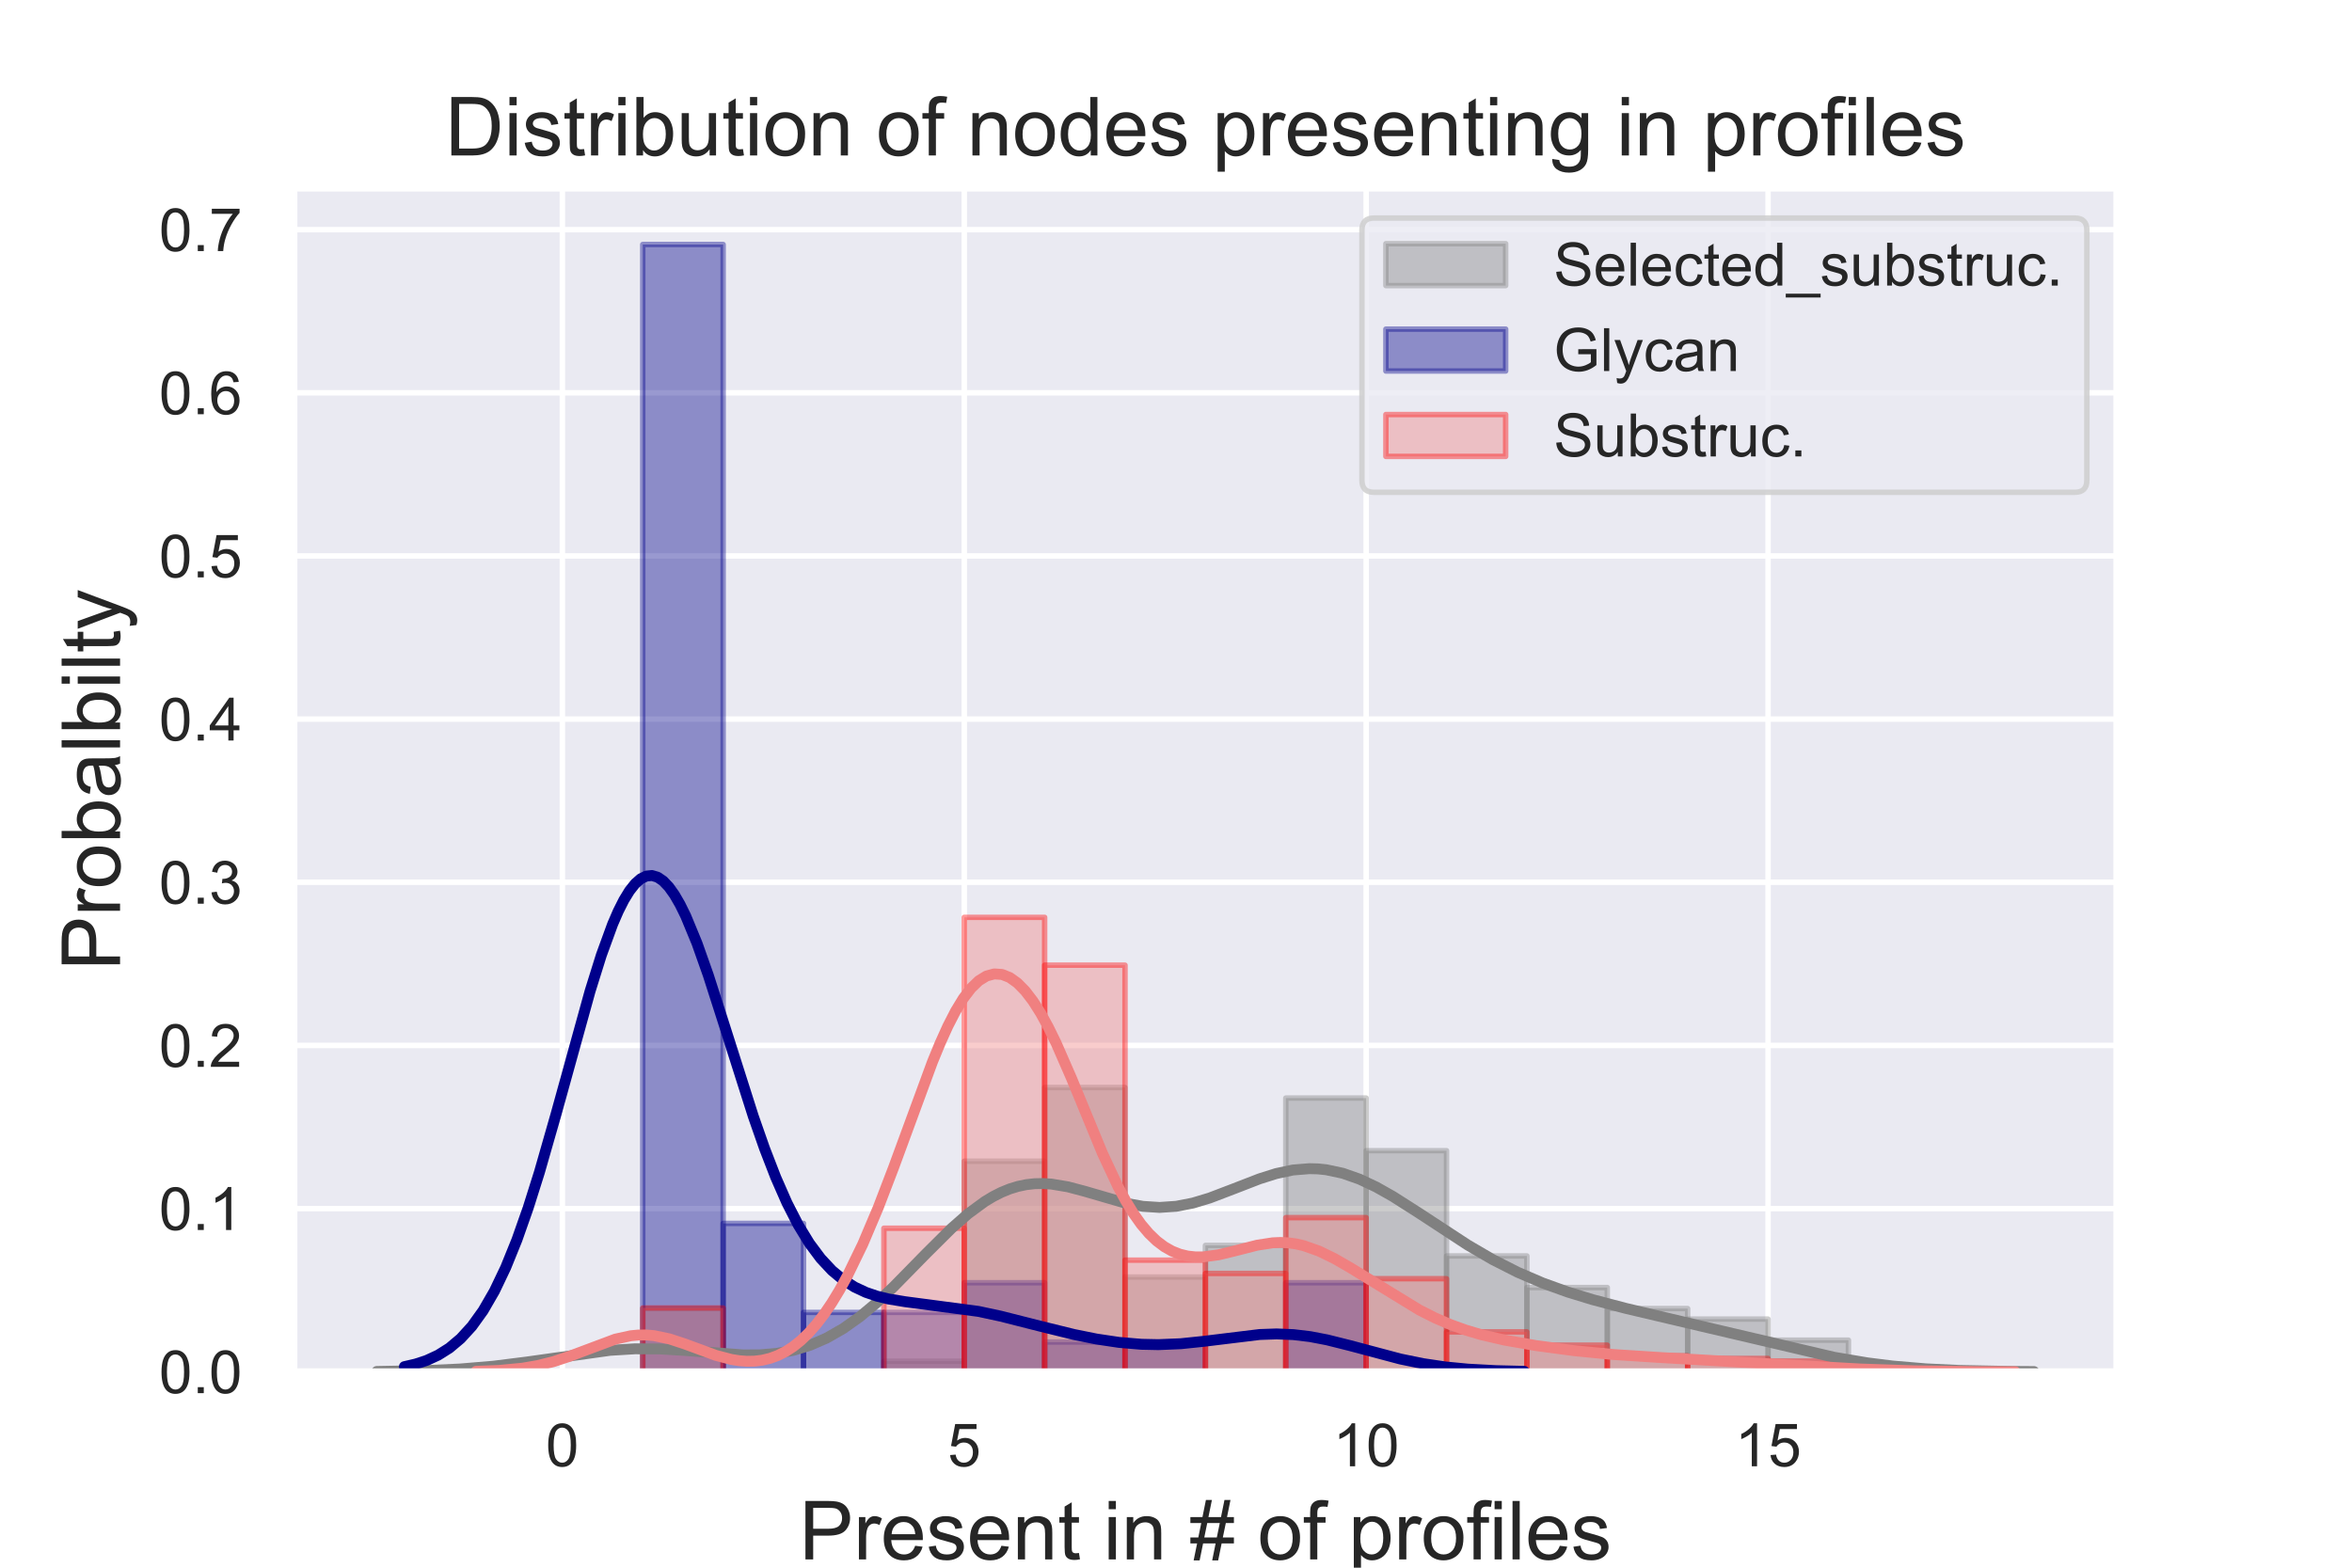 <?xml version="1.0" encoding="utf-8" standalone="no"?>
<!DOCTYPE svg PUBLIC "-//W3C//DTD SVG 1.1//EN"
  "http://www.w3.org/Graphics/SVG/1.1/DTD/svg11.dtd">
<!-- Created with matplotlib (https://matplotlib.org/) -->
<svg height="288pt" version="1.1" viewBox="0 0 432 288" width="432pt" xmlns="http://www.w3.org/2000/svg" xmlns:xlink="http://www.w3.org/1999/xlink">
 <defs>
  <style type="text/css">
*{stroke-linecap:butt;stroke-linejoin:round;}
  </style>
 </defs>
 <g id="figure_1">
  <g id="patch_1">
   <path d="M 0 288 
L 432 288 
L 432 0 
L 0 0 
z
" style="fill:#ffffff;"/>
  </g>
  <g id="axes_1">
   <g id="patch_2">
    <path d="M 54 252 
L 388.8 252 
L 388.8 34.56 
L 54 34.56 
z
" style="fill:#eaeaf2;"/>
   </g>
   <g id="matplotlib.axis_1">
    <g id="xtick_1">
     <g id="line2d_1">
      <path clip-path="url(#p8cbd1acceb)" d="M 103.294 252 
L 103.294 34.56 
" style="fill:none;stroke:#ffffff;stroke-linecap:round;"/>
     </g>
     <g id="text_1">
      <!-- 0 -->
      <defs>
       <path d="M 4.156 35.297 
Q 4.156 48 6.766 55.734 
Q 9.375 63.484 14.516 67.672 
Q 19.672 71.875 27.484 71.875 
Q 33.25 71.875 37.594 69.547 
Q 41.938 67.234 44.766 62.859 
Q 47.609 58.5 49.219 52.219 
Q 50.828 45.953 50.828 35.297 
Q 50.828 22.703 48.234 14.969 
Q 45.656 7.234 40.5 3 
Q 35.359 -1.219 27.484 -1.219 
Q 17.141 -1.219 11.234 6.203 
Q 4.156 15.141 4.156 35.297 
z
M 13.188 35.297 
Q 13.188 17.672 17.312 11.828 
Q 21.438 6 27.484 6 
Q 33.547 6 37.672 11.859 
Q 41.797 17.719 41.797 35.297 
Q 41.797 52.984 37.672 58.781 
Q 33.547 64.594 27.391 64.594 
Q 21.344 64.594 17.719 59.469 
Q 13.188 52.938 13.188 35.297 
z
" id="ArialMT-48"/>
      </defs>
      <g style="fill:#262626;" transform="translate(100.236 269.374)scale(0.11 -0.11)">
       <use xlink:href="#ArialMT-48"/>
      </g>
     </g>
    </g>
    <g id="xtick_2">
     <g id="line2d_2">
      <path clip-path="url(#p8cbd1acceb)" d="M 177.11 252 
L 177.11 34.56 
" style="fill:none;stroke:#ffffff;stroke-linecap:round;"/>
     </g>
     <g id="text_2">
      <!-- 5 -->
      <defs>
       <path d="M 4.156 18.75 
L 13.375 19.531 
Q 14.406 12.797 18.141 9.391 
Q 21.875 6 27.156 6 
Q 33.5 6 37.891 10.781 
Q 42.281 15.578 42.281 23.484 
Q 42.281 31 38.062 35.344 
Q 33.844 39.703 27 39.703 
Q 22.75 39.703 19.328 37.766 
Q 15.922 35.844 13.969 32.766 
L 5.719 33.844 
L 12.641 70.609 
L 48.25 70.609 
L 48.25 62.203 
L 19.672 62.203 
L 15.828 42.969 
Q 22.266 47.469 29.344 47.469 
Q 38.719 47.469 45.156 40.969 
Q 51.609 34.469 51.609 24.266 
Q 51.609 14.547 45.953 7.469 
Q 39.062 -1.219 27.156 -1.219 
Q 17.391 -1.219 11.203 4.25 
Q 5.031 9.719 4.156 18.75 
z
" id="ArialMT-53"/>
      </defs>
      <g style="fill:#262626;" transform="translate(174.052 269.374)scale(0.11 -0.11)">
       <use xlink:href="#ArialMT-53"/>
      </g>
     </g>
    </g>
    <g id="xtick_3">
     <g id="line2d_3">
      <path clip-path="url(#p8cbd1acceb)" d="M 250.926 252 
L 250.926 34.56 
" style="fill:none;stroke:#ffffff;stroke-linecap:round;"/>
     </g>
     <g id="text_3">
      <!-- 10 -->
      <defs>
       <path d="M 37.25 0 
L 28.469 0 
L 28.469 56 
Q 25.297 52.984 20.141 49.953 
Q 14.984 46.922 10.891 45.406 
L 10.891 53.906 
Q 18.266 57.375 23.781 62.297 
Q 29.297 67.234 31.594 71.875 
L 37.25 71.875 
z
" id="ArialMT-49"/>
      </defs>
      <g style="fill:#262626;" transform="translate(244.809 269.374)scale(0.11 -0.11)">
       <use xlink:href="#ArialMT-49"/>
       <use x="55.615" xlink:href="#ArialMT-48"/>
      </g>
     </g>
    </g>
    <g id="xtick_4">
     <g id="line2d_4">
      <path clip-path="url(#p8cbd1acceb)" d="M 324.743 252 
L 324.743 34.56 
" style="fill:none;stroke:#ffffff;stroke-linecap:round;"/>
     </g>
     <g id="text_4">
      <!-- 15 -->
      <g style="fill:#262626;" transform="translate(318.626 269.374)scale(0.11 -0.11)">
       <use xlink:href="#ArialMT-49"/>
       <use x="55.615" xlink:href="#ArialMT-53"/>
      </g>
     </g>
    </g>
    <g id="text_5">
     <!-- Present in # of profiles -->
     <defs>
      <path d="M 7.719 0 
L 7.719 71.578 
L 34.719 71.578 
Q 41.844 71.578 45.609 70.906 
Q 50.875 70.016 54.438 67.547 
Q 58.016 65.094 60.188 60.641 
Q 62.359 56.203 62.359 50.875 
Q 62.359 41.75 56.547 35.422 
Q 50.734 29.109 35.547 29.109 
L 17.188 29.109 
L 17.188 0 
z
M 17.188 37.547 
L 35.688 37.547 
Q 44.875 37.547 48.734 40.969 
Q 52.594 44.391 52.594 50.594 
Q 52.594 55.078 50.312 58.266 
Q 48.047 61.469 44.344 62.5 
Q 41.938 63.141 35.5 63.141 
L 17.188 63.141 
z
" id="ArialMT-80"/>
      <path d="M 6.5 0 
L 6.5 51.859 
L 14.406 51.859 
L 14.406 44 
Q 17.438 49.516 20 51.266 
Q 22.562 53.031 25.641 53.031 
Q 30.078 53.031 34.672 50.203 
L 31.641 42.047 
Q 28.422 43.953 25.203 43.953 
Q 22.312 43.953 20.016 42.219 
Q 17.719 40.484 16.75 37.406 
Q 15.281 32.719 15.281 27.156 
L 15.281 0 
z
" id="ArialMT-114"/>
      <path d="M 42.094 16.703 
L 51.172 15.578 
Q 49.031 7.625 43.219 3.219 
Q 37.406 -1.172 28.375 -1.172 
Q 17 -1.172 10.328 5.828 
Q 3.656 12.844 3.656 25.484 
Q 3.656 38.578 10.391 45.797 
Q 17.141 53.031 27.875 53.031 
Q 38.281 53.031 44.875 45.953 
Q 51.469 38.875 51.469 26.031 
Q 51.469 25.25 51.422 23.688 
L 12.75 23.688 
Q 13.234 15.141 17.578 10.594 
Q 21.922 6.062 28.422 6.062 
Q 33.25 6.062 36.672 8.594 
Q 40.094 11.141 42.094 16.703 
z
M 13.234 30.906 
L 42.188 30.906 
Q 41.609 37.453 38.875 40.719 
Q 34.672 45.797 27.984 45.797 
Q 21.922 45.797 17.797 41.75 
Q 13.672 37.703 13.234 30.906 
z
" id="ArialMT-101"/>
      <path d="M 3.078 15.484 
L 11.766 16.844 
Q 12.5 11.625 15.844 8.844 
Q 19.188 6.062 25.203 6.062 
Q 31.25 6.062 34.172 8.516 
Q 37.109 10.984 37.109 14.312 
Q 37.109 17.281 34.516 19 
Q 32.719 20.172 25.531 21.969 
Q 15.875 24.422 12.141 26.203 
Q 8.406 27.984 6.469 31.125 
Q 4.547 34.281 4.547 38.094 
Q 4.547 41.547 6.125 44.5 
Q 7.719 47.469 10.453 49.422 
Q 12.5 50.922 16.031 51.969 
Q 19.578 53.031 23.641 53.031 
Q 29.734 53.031 34.344 51.266 
Q 38.969 49.516 41.156 46.5 
Q 43.359 43.5 44.188 38.484 
L 35.594 37.312 
Q 35.016 41.312 32.203 43.547 
Q 29.391 45.797 24.266 45.797 
Q 18.219 45.797 15.625 43.797 
Q 13.031 41.797 13.031 39.109 
Q 13.031 37.406 14.109 36.031 
Q 15.188 34.625 17.484 33.688 
Q 18.797 33.203 25.25 31.453 
Q 34.578 28.953 38.25 27.359 
Q 41.938 25.781 44.031 22.75 
Q 46.141 19.734 46.141 15.234 
Q 46.141 10.844 43.578 6.953 
Q 41.016 3.078 36.172 0.953 
Q 31.344 -1.172 25.25 -1.172 
Q 15.141 -1.172 9.844 3.031 
Q 4.547 7.234 3.078 15.484 
z
" id="ArialMT-115"/>
      <path d="M 6.594 0 
L 6.594 51.859 
L 14.5 51.859 
L 14.5 44.484 
Q 20.219 53.031 31 53.031 
Q 35.688 53.031 39.625 51.344 
Q 43.562 49.656 45.516 46.922 
Q 47.469 44.188 48.25 40.438 
Q 48.734 37.984 48.734 31.891 
L 48.734 0 
L 39.938 0 
L 39.938 31.547 
Q 39.938 36.922 38.906 39.578 
Q 37.891 42.234 35.281 43.812 
Q 32.672 45.406 29.156 45.406 
Q 23.531 45.406 19.453 41.844 
Q 15.375 38.281 15.375 28.328 
L 15.375 0 
z
" id="ArialMT-110"/>
      <path d="M 25.781 7.859 
L 27.047 0.094 
Q 23.344 -0.688 20.406 -0.688 
Q 15.625 -0.688 12.984 0.828 
Q 10.359 2.344 9.281 4.812 
Q 8.203 7.281 8.203 15.188 
L 8.203 45.016 
L 1.766 45.016 
L 1.766 51.859 
L 8.203 51.859 
L 8.203 64.703 
L 16.938 69.969 
L 16.938 51.859 
L 25.781 51.859 
L 25.781 45.016 
L 16.938 45.016 
L 16.938 14.703 
Q 16.938 10.938 17.406 9.859 
Q 17.875 8.797 18.922 8.156 
Q 19.969 7.516 21.922 7.516 
Q 23.391 7.516 25.781 7.859 
z
" id="ArialMT-116"/>
      <path id="ArialMT-32"/>
      <path d="M 6.641 61.469 
L 6.641 71.578 
L 15.438 71.578 
L 15.438 61.469 
z
M 6.641 0 
L 6.641 51.859 
L 15.438 51.859 
L 15.438 0 
z
" id="ArialMT-105"/>
      <path d="M 5.031 -1.219 
L 9.281 19.578 
L 1.031 19.578 
L 1.031 26.859 
L 10.75 26.859 
L 14.359 44.578 
L 1.031 44.578 
L 1.031 51.859 
L 15.828 51.859 
L 20.062 72.797 
L 27.391 72.797 
L 23.141 51.859 
L 38.531 51.859 
L 42.781 72.797 
L 50.141 72.797 
L 45.906 51.859 
L 54.344 51.859 
L 54.344 44.578 
L 44.438 44.578 
L 40.766 26.859 
L 54.344 26.859 
L 54.344 19.578 
L 39.312 19.578 
L 35.062 -1.219 
L 27.734 -1.219 
L 31.938 19.578 
L 16.609 19.578 
L 12.359 -1.219 
z
M 18.062 26.859 
L 33.406 26.859 
L 37.062 44.578 
L 21.688 44.578 
z
" id="ArialMT-35"/>
      <path d="M 3.328 25.922 
Q 3.328 40.328 11.328 47.266 
Q 18.016 53.031 27.641 53.031 
Q 38.328 53.031 45.109 46.016 
Q 51.906 39.016 51.906 26.656 
Q 51.906 16.656 48.906 10.906 
Q 45.906 5.172 40.156 2 
Q 34.422 -1.172 27.641 -1.172 
Q 16.75 -1.172 10.031 5.812 
Q 3.328 12.797 3.328 25.922 
z
M 12.359 25.922 
Q 12.359 15.969 16.703 11.016 
Q 21.047 6.062 27.641 6.062 
Q 34.188 6.062 38.531 11.031 
Q 42.875 16.016 42.875 26.219 
Q 42.875 35.844 38.5 40.797 
Q 34.125 45.75 27.641 45.75 
Q 21.047 45.75 16.703 40.812 
Q 12.359 35.891 12.359 25.922 
z
" id="ArialMT-111"/>
      <path d="M 8.688 0 
L 8.688 45.016 
L 0.922 45.016 
L 0.922 51.859 
L 8.688 51.859 
L 8.688 57.375 
Q 8.688 62.594 9.625 65.141 
Q 10.891 68.562 14.078 70.672 
Q 17.281 72.797 23.047 72.797 
Q 26.766 72.797 31.25 71.922 
L 29.938 64.266 
Q 27.203 64.75 24.75 64.75 
Q 20.75 64.75 19.094 63.031 
Q 17.438 61.328 17.438 56.641 
L 17.438 51.859 
L 27.547 51.859 
L 27.547 45.016 
L 17.438 45.016 
L 17.438 0 
z
" id="ArialMT-102"/>
      <path d="M 6.594 -19.875 
L 6.594 51.859 
L 14.594 51.859 
L 14.594 45.125 
Q 17.438 49.078 21 51.047 
Q 24.562 53.031 29.641 53.031 
Q 36.281 53.031 41.359 49.609 
Q 46.438 46.188 49.016 39.953 
Q 51.609 33.734 51.609 26.312 
Q 51.609 18.359 48.75 11.984 
Q 45.906 5.609 40.453 2.219 
Q 35.016 -1.172 29 -1.172 
Q 24.609 -1.172 21.109 0.688 
Q 17.625 2.547 15.375 5.375 
L 15.375 -19.875 
z
M 14.547 25.641 
Q 14.547 15.625 18.594 10.844 
Q 22.656 6.062 28.422 6.062 
Q 34.281 6.062 38.453 11.016 
Q 42.625 15.969 42.625 26.375 
Q 42.625 36.281 38.547 41.203 
Q 34.469 46.141 28.812 46.141 
Q 23.188 46.141 18.859 40.891 
Q 14.547 35.641 14.547 25.641 
z
" id="ArialMT-112"/>
      <path d="M 6.391 0 
L 6.391 71.578 
L 15.188 71.578 
L 15.188 0 
z
" id="ArialMT-108"/>
     </defs>
     <g style="fill:#262626;" transform="translate(146.782 286.479)scale(0.15 -0.15)">
      <use xlink:href="#ArialMT-80"/>
      <use x="66.699" xlink:href="#ArialMT-114"/>
      <use x="100" xlink:href="#ArialMT-101"/>
      <use x="155.615" xlink:href="#ArialMT-115"/>
      <use x="205.615" xlink:href="#ArialMT-101"/>
      <use x="261.23" xlink:href="#ArialMT-110"/>
      <use x="316.846" xlink:href="#ArialMT-116"/>
      <use x="344.629" xlink:href="#ArialMT-32"/>
      <use x="372.412" xlink:href="#ArialMT-105"/>
      <use x="394.629" xlink:href="#ArialMT-110"/>
      <use x="450.244" xlink:href="#ArialMT-32"/>
      <use x="478.027" xlink:href="#ArialMT-35"/>
      <use x="533.643" xlink:href="#ArialMT-32"/>
      <use x="561.426" xlink:href="#ArialMT-111"/>
      <use x="617.041" xlink:href="#ArialMT-102"/>
      <use x="644.824" xlink:href="#ArialMT-32"/>
      <use x="672.607" xlink:href="#ArialMT-112"/>
      <use x="728.223" xlink:href="#ArialMT-114"/>
      <use x="761.523" xlink:href="#ArialMT-111"/>
      <use x="817.139" xlink:href="#ArialMT-102"/>
      <use x="844.922" xlink:href="#ArialMT-105"/>
      <use x="867.139" xlink:href="#ArialMT-108"/>
      <use x="889.355" xlink:href="#ArialMT-101"/>
      <use x="944.971" xlink:href="#ArialMT-115"/>
     </g>
    </g>
   </g>
   <g id="matplotlib.axis_2">
    <g id="ytick_1">
     <g id="line2d_5">
      <path clip-path="url(#p8cbd1acceb)" d="M 54 252 
L 388.8 252 
" style="fill:none;stroke:#ffffff;stroke-linecap:round;"/>
     </g>
     <g id="text_6">
      <!-- 0.0 -->
      <defs>
       <path d="M 9.078 0 
L 9.078 10.016 
L 19.094 10.016 
L 19.094 0 
z
" id="ArialMT-46"/>
      </defs>
      <g style="fill:#262626;" transform="translate(29.21 255.937)scale(0.11 -0.11)">
       <use xlink:href="#ArialMT-48"/>
       <use x="55.615" xlink:href="#ArialMT-46"/>
       <use x="83.398" xlink:href="#ArialMT-48"/>
      </g>
     </g>
    </g>
    <g id="ytick_2">
     <g id="line2d_6">
      <path clip-path="url(#p8cbd1acceb)" d="M 54 222.027 
L 388.8 222.027 
" style="fill:none;stroke:#ffffff;stroke-linecap:round;"/>
     </g>
     <g id="text_7">
      <!-- 0.1 -->
      <g style="fill:#262626;" transform="translate(29.21 225.964)scale(0.11 -0.11)">
       <use xlink:href="#ArialMT-48"/>
       <use x="55.615" xlink:href="#ArialMT-46"/>
       <use x="83.398" xlink:href="#ArialMT-49"/>
      </g>
     </g>
    </g>
    <g id="ytick_3">
     <g id="line2d_7">
      <path clip-path="url(#p8cbd1acceb)" d="M 54 192.054 
L 388.8 192.054 
" style="fill:none;stroke:#ffffff;stroke-linecap:round;"/>
     </g>
     <g id="text_8">
      <!-- 0.2 -->
      <defs>
       <path d="M 50.344 8.453 
L 50.344 0 
L 3.031 0 
Q 2.938 3.172 4.047 6.109 
Q 5.859 10.938 9.828 15.625 
Q 13.812 20.312 21.344 26.469 
Q 33.016 36.031 37.109 41.625 
Q 41.219 47.219 41.219 52.203 
Q 41.219 57.422 37.469 61 
Q 33.734 64.594 27.734 64.594 
Q 21.391 64.594 17.578 60.781 
Q 13.766 56.984 13.719 50.25 
L 4.688 51.172 
Q 5.609 61.281 11.656 66.578 
Q 17.719 71.875 27.938 71.875 
Q 38.234 71.875 44.234 66.156 
Q 50.25 60.453 50.25 52 
Q 50.25 47.703 48.484 43.547 
Q 46.734 39.406 42.656 34.812 
Q 38.578 30.219 29.109 22.219 
Q 21.188 15.578 18.938 13.203 
Q 16.703 10.844 15.234 8.453 
z
" id="ArialMT-50"/>
      </defs>
      <g style="fill:#262626;" transform="translate(29.21 195.991)scale(0.11 -0.11)">
       <use xlink:href="#ArialMT-48"/>
       <use x="55.615" xlink:href="#ArialMT-46"/>
       <use x="83.398" xlink:href="#ArialMT-50"/>
      </g>
     </g>
    </g>
    <g id="ytick_4">
     <g id="line2d_8">
      <path clip-path="url(#p8cbd1acceb)" d="M 54 162.081 
L 388.8 162.081 
" style="fill:none;stroke:#ffffff;stroke-linecap:round;"/>
     </g>
     <g id="text_9">
      <!-- 0.3 -->
      <defs>
       <path d="M 4.203 18.891 
L 12.984 20.062 
Q 14.5 12.594 18.141 9.297 
Q 21.781 6 27 6 
Q 33.203 6 37.469 10.297 
Q 41.75 14.594 41.75 20.953 
Q 41.75 27 37.797 30.922 
Q 33.844 34.859 27.734 34.859 
Q 25.25 34.859 21.531 33.891 
L 22.516 41.609 
Q 23.391 41.5 23.922 41.5 
Q 29.547 41.5 34.031 44.422 
Q 38.531 47.359 38.531 53.469 
Q 38.531 58.297 35.25 61.469 
Q 31.984 64.656 26.812 64.656 
Q 21.688 64.656 18.266 61.422 
Q 14.844 58.203 13.875 51.766 
L 5.078 53.328 
Q 6.688 62.156 12.391 67.016 
Q 18.109 71.875 26.609 71.875 
Q 32.469 71.875 37.391 69.359 
Q 42.328 66.844 44.938 62.5 
Q 47.562 58.156 47.562 53.266 
Q 47.562 48.641 45.062 44.828 
Q 42.578 41.016 37.703 38.766 
Q 44.047 37.312 47.562 32.688 
Q 51.078 28.078 51.078 21.141 
Q 51.078 11.766 44.234 5.25 
Q 37.406 -1.266 26.953 -1.266 
Q 17.531 -1.266 11.297 4.344 
Q 5.078 9.969 4.203 18.891 
z
" id="ArialMT-51"/>
      </defs>
      <g style="fill:#262626;" transform="translate(29.21 166.018)scale(0.11 -0.11)">
       <use xlink:href="#ArialMT-48"/>
       <use x="55.615" xlink:href="#ArialMT-46"/>
       <use x="83.398" xlink:href="#ArialMT-51"/>
      </g>
     </g>
    </g>
    <g id="ytick_5">
     <g id="line2d_9">
      <path clip-path="url(#p8cbd1acceb)" d="M 54 132.108 
L 388.8 132.108 
" style="fill:none;stroke:#ffffff;stroke-linecap:round;"/>
     </g>
     <g id="text_10">
      <!-- 0.4 -->
      <defs>
       <path d="M 32.328 0 
L 32.328 17.141 
L 1.266 17.141 
L 1.266 25.203 
L 33.938 71.578 
L 41.109 71.578 
L 41.109 25.203 
L 50.781 25.203 
L 50.781 17.141 
L 41.109 17.141 
L 41.109 0 
z
M 32.328 25.203 
L 32.328 57.469 
L 9.906 25.203 
z
" id="ArialMT-52"/>
      </defs>
      <g style="fill:#262626;" transform="translate(29.21 136.045)scale(0.11 -0.11)">
       <use xlink:href="#ArialMT-48"/>
       <use x="55.615" xlink:href="#ArialMT-46"/>
       <use x="83.398" xlink:href="#ArialMT-52"/>
      </g>
     </g>
    </g>
    <g id="ytick_6">
     <g id="line2d_10">
      <path clip-path="url(#p8cbd1acceb)" d="M 54 102.135 
L 388.8 102.135 
" style="fill:none;stroke:#ffffff;stroke-linecap:round;"/>
     </g>
     <g id="text_11">
      <!-- 0.5 -->
      <g style="fill:#262626;" transform="translate(29.21 106.072)scale(0.11 -0.11)">
       <use xlink:href="#ArialMT-48"/>
       <use x="55.615" xlink:href="#ArialMT-46"/>
       <use x="83.398" xlink:href="#ArialMT-53"/>
      </g>
     </g>
    </g>
    <g id="ytick_7">
     <g id="line2d_11">
      <path clip-path="url(#p8cbd1acceb)" d="M 54 72.162 
L 388.8 72.162 
" style="fill:none;stroke:#ffffff;stroke-linecap:round;"/>
     </g>
     <g id="text_12">
      <!-- 0.6 -->
      <defs>
       <path d="M 49.75 54.047 
L 41.016 53.375 
Q 39.844 58.547 37.703 60.891 
Q 34.125 64.656 28.906 64.656 
Q 24.703 64.656 21.531 62.312 
Q 17.391 59.281 14.984 53.469 
Q 12.594 47.656 12.5 36.922 
Q 15.672 41.75 20.266 44.094 
Q 24.859 46.438 29.891 46.438 
Q 38.672 46.438 44.844 39.969 
Q 51.031 33.5 51.031 23.25 
Q 51.031 16.5 48.125 10.719 
Q 45.219 4.938 40.141 1.859 
Q 35.062 -1.219 28.609 -1.219 
Q 17.625 -1.219 10.688 6.859 
Q 3.766 14.938 3.766 33.5 
Q 3.766 54.25 11.422 63.672 
Q 18.109 71.875 29.438 71.875 
Q 37.891 71.875 43.281 67.141 
Q 48.688 62.406 49.75 54.047 
z
M 13.875 23.188 
Q 13.875 18.656 15.797 14.5 
Q 17.719 10.359 21.188 8.172 
Q 24.656 6 28.469 6 
Q 34.031 6 38.031 10.484 
Q 42.047 14.984 42.047 22.703 
Q 42.047 30.125 38.078 34.391 
Q 34.125 38.672 28.125 38.672 
Q 22.172 38.672 18.016 34.391 
Q 13.875 30.125 13.875 23.188 
z
" id="ArialMT-54"/>
      </defs>
      <g style="fill:#262626;" transform="translate(29.21 76.099)scale(0.11 -0.11)">
       <use xlink:href="#ArialMT-48"/>
       <use x="55.615" xlink:href="#ArialMT-46"/>
       <use x="83.398" xlink:href="#ArialMT-54"/>
      </g>
     </g>
    </g>
    <g id="ytick_8">
     <g id="line2d_12">
      <path clip-path="url(#p8cbd1acceb)" d="M 54 42.189 
L 388.8 42.189 
" style="fill:none;stroke:#ffffff;stroke-linecap:round;"/>
     </g>
     <g id="text_13">
      <!-- 0.7 -->
      <defs>
       <path d="M 4.734 62.203 
L 4.734 70.656 
L 51.078 70.656 
L 51.078 63.812 
Q 44.234 56.547 37.516 44.484 
Q 30.812 32.422 27.156 19.672 
Q 24.516 10.688 23.781 0 
L 14.75 0 
Q 14.891 8.453 18.062 20.406 
Q 21.234 32.375 27.172 43.484 
Q 33.109 54.594 39.797 62.203 
z
" id="ArialMT-55"/>
      </defs>
      <g style="fill:#262626;" transform="translate(29.21 46.126)scale(0.11 -0.11)">
       <use xlink:href="#ArialMT-48"/>
       <use x="55.615" xlink:href="#ArialMT-46"/>
       <use x="83.398" xlink:href="#ArialMT-55"/>
      </g>
     </g>
    </g>
    <g id="text_14">
     <!-- Probalbilty -->
     <defs>
      <path d="M 14.703 0 
L 6.547 0 
L 6.547 71.578 
L 15.328 71.578 
L 15.328 46.047 
Q 20.906 53.031 29.547 53.031 
Q 34.328 53.031 38.594 51.094 
Q 42.875 49.172 45.625 45.672 
Q 48.391 42.188 49.953 37.25 
Q 51.516 32.328 51.516 26.703 
Q 51.516 13.375 44.922 6.094 
Q 38.328 -1.172 29.109 -1.172 
Q 19.922 -1.172 14.703 6.5 
z
M 14.594 26.312 
Q 14.594 17 17.141 12.844 
Q 21.297 6.062 28.375 6.062 
Q 34.125 6.062 38.328 11.062 
Q 42.531 16.062 42.531 25.984 
Q 42.531 36.141 38.5 40.969 
Q 34.469 45.797 28.766 45.797 
Q 23 45.797 18.797 40.797 
Q 14.594 35.797 14.594 26.312 
z
" id="ArialMT-98"/>
      <path d="M 40.438 6.391 
Q 35.547 2.25 31.031 0.531 
Q 26.516 -1.172 21.344 -1.172 
Q 12.797 -1.172 8.203 3 
Q 3.609 7.172 3.609 13.672 
Q 3.609 17.484 5.344 20.625 
Q 7.078 23.781 9.891 25.688 
Q 12.703 27.594 16.219 28.562 
Q 18.797 29.25 24.031 29.891 
Q 34.672 31.156 39.703 32.906 
Q 39.75 34.719 39.75 35.203 
Q 39.75 40.578 37.25 42.781 
Q 33.891 45.75 27.25 45.75 
Q 21.047 45.75 18.094 43.578 
Q 15.141 41.406 13.719 35.891 
L 5.125 37.062 
Q 6.297 42.578 8.984 45.969 
Q 11.672 49.359 16.75 51.188 
Q 21.828 53.031 28.516 53.031 
Q 35.156 53.031 39.297 51.469 
Q 43.453 49.906 45.406 47.531 
Q 47.359 45.172 48.141 41.547 
Q 48.578 39.312 48.578 33.453 
L 48.578 21.734 
Q 48.578 9.469 49.141 6.219 
Q 49.703 2.984 51.375 0 
L 42.188 0 
Q 40.828 2.734 40.438 6.391 
z
M 39.703 26.031 
Q 34.906 24.078 25.344 22.703 
Q 19.922 21.922 17.672 20.938 
Q 15.438 19.969 14.203 18.094 
Q 12.984 16.219 12.984 13.922 
Q 12.984 10.406 15.641 8.062 
Q 18.312 5.719 23.438 5.719 
Q 28.516 5.719 32.469 7.938 
Q 36.422 10.156 38.281 14.016 
Q 39.703 17 39.703 22.797 
z
" id="ArialMT-97"/>
      <path d="M 6.203 -19.969 
L 5.219 -11.719 
Q 8.109 -12.5 10.25 -12.5 
Q 13.188 -12.5 14.938 -11.516 
Q 16.703 -10.547 17.828 -8.797 
Q 18.656 -7.469 20.516 -2.25 
Q 20.75 -1.516 21.297 -0.094 
L 1.609 51.859 
L 11.078 51.859 
L 21.875 21.828 
Q 23.969 16.109 25.641 9.812 
Q 27.156 15.875 29.25 21.625 
L 40.328 51.859 
L 49.125 51.859 
L 29.391 -0.875 
Q 26.219 -9.422 24.469 -12.641 
Q 22.125 -17 19.094 -19.016 
Q 16.062 -21.047 11.859 -21.047 
Q 9.328 -21.047 6.203 -19.969 
z
" id="ArialMT-121"/>
     </defs>
     <g style="fill:#262626;" transform="translate(22.053 178.296)rotate(-90)scale(0.15 -0.15)">
      <use xlink:href="#ArialMT-80"/>
      <use x="66.699" xlink:href="#ArialMT-114"/>
      <use x="100" xlink:href="#ArialMT-111"/>
      <use x="155.615" xlink:href="#ArialMT-98"/>
      <use x="211.23" xlink:href="#ArialMT-97"/>
      <use x="266.846" xlink:href="#ArialMT-108"/>
      <use x="289.062" xlink:href="#ArialMT-98"/>
      <use x="344.678" xlink:href="#ArialMT-105"/>
      <use x="366.895" xlink:href="#ArialMT-108"/>
      <use x="389.111" xlink:href="#ArialMT-116"/>
      <use x="416.895" xlink:href="#ArialMT-121"/>
     </g>
    </g>
   </g>
   <g id="patch_3">
    <path clip-path="url(#p8cbd1acceb)" d="M 103.294 252 
L 118.057 252 
L 118.057 252 
L 103.294 252 
z
" style="fill:#808080;opacity:0.4;stroke:#808080;stroke-linejoin:miter;"/>
   </g>
   <g id="patch_4">
    <path clip-path="url(#p8cbd1acceb)" d="M 118.057 252 
L 132.821 252 
L 132.821 240.398 
L 118.057 240.398 
z
" style="fill:#808080;opacity:0.4;stroke:#808080;stroke-linejoin:miter;"/>
   </g>
   <g id="patch_5">
    <path clip-path="url(#p8cbd1acceb)" d="M 132.821 252 
L 147.584 252 
L 147.584 252 
L 132.821 252 
z
" style="fill:#808080;opacity:0.4;stroke:#808080;stroke-linejoin:miter;"/>
   </g>
   <g id="patch_6">
    <path clip-path="url(#p8cbd1acceb)" d="M 147.584 252 
L 162.347 252 
L 162.347 252 
L 147.584 252 
z
" style="fill:#808080;opacity:0.4;stroke:#808080;stroke-linejoin:miter;"/>
   </g>
   <g id="patch_7">
    <path clip-path="url(#p8cbd1acceb)" d="M 162.347 252 
L 177.11 252 
L 177.11 250.066 
L 162.347 250.066 
z
" style="fill:#808080;opacity:0.4;stroke:#808080;stroke-linejoin:miter;"/>
   </g>
   <g id="patch_8">
    <path clip-path="url(#p8cbd1acceb)" d="M 177.11 252 
L 191.874 252 
L 191.874 213.325 
L 177.11 213.325 
z
" style="fill:#808080;opacity:0.4;stroke:#808080;stroke-linejoin:miter;"/>
   </g>
   <g id="patch_9">
    <path clip-path="url(#p8cbd1acceb)" d="M 191.874 252 
L 206.637 252 
L 206.637 199.789 
L 191.874 199.789 
z
" style="fill:#808080;opacity:0.4;stroke:#808080;stroke-linejoin:miter;"/>
   </g>
   <g id="patch_10">
    <path clip-path="url(#p8cbd1acceb)" d="M 206.637 252 
L 221.4 252 
L 221.4 234.596 
L 206.637 234.596 
z
" style="fill:#808080;opacity:0.4;stroke:#808080;stroke-linejoin:miter;"/>
   </g>
   <g id="patch_11">
    <path clip-path="url(#p8cbd1acceb)" d="M 221.4 252 
L 236.163 252 
L 236.163 228.795 
L 221.4 228.795 
z
" style="fill:#808080;opacity:0.4;stroke:#808080;stroke-linejoin:miter;"/>
   </g>
   <g id="patch_12">
    <path clip-path="url(#p8cbd1acceb)" d="M 236.163 252 
L 250.926 252 
L 250.926 201.723 
L 236.163 201.723 
z
" style="fill:#808080;opacity:0.4;stroke:#808080;stroke-linejoin:miter;"/>
   </g>
   <g id="patch_13">
    <path clip-path="url(#p8cbd1acceb)" d="M 250.926 252 
L 265.69 252 
L 265.69 211.392 
L 250.926 211.392 
z
" style="fill:#808080;opacity:0.4;stroke:#808080;stroke-linejoin:miter;"/>
   </g>
   <g id="patch_14">
    <path clip-path="url(#p8cbd1acceb)" d="M 265.69 252 
L 280.453 252 
L 280.453 230.729 
L 265.69 230.729 
z
" style="fill:#808080;opacity:0.4;stroke:#808080;stroke-linejoin:miter;"/>
   </g>
   <g id="patch_15">
    <path clip-path="url(#p8cbd1acceb)" d="M 280.453 252 
L 295.216 252 
L 295.216 236.53 
L 280.453 236.53 
z
" style="fill:#808080;opacity:0.4;stroke:#808080;stroke-linejoin:miter;"/>
   </g>
   <g id="patch_16">
    <path clip-path="url(#p8cbd1acceb)" d="M 295.216 252 
L 309.979 252 
L 309.979 240.398 
L 295.216 240.398 
z
" style="fill:#808080;opacity:0.4;stroke:#808080;stroke-linejoin:miter;"/>
   </g>
   <g id="patch_17">
    <path clip-path="url(#p8cbd1acceb)" d="M 309.979 252 
L 324.743 252 
L 324.743 242.331 
L 309.979 242.331 
z
" style="fill:#808080;opacity:0.4;stroke:#808080;stroke-linejoin:miter;"/>
   </g>
   <g id="patch_18">
    <path clip-path="url(#p8cbd1acceb)" d="M 324.743 252 
L 339.506 252 
L 339.506 246.199 
L 324.743 246.199 
z
" style="fill:#808080;opacity:0.4;stroke:#808080;stroke-linejoin:miter;"/>
   </g>
   <g id="patch_19">
    <path clip-path="url(#p8cbd1acceb)" d="M 103.294 252 
L 118.057 252 
L 118.057 252 
L 103.294 252 
z
" style="fill:#00008b;opacity:0.4;stroke:#00008b;stroke-linejoin:miter;"/>
   </g>
   <g id="patch_20">
    <path clip-path="url(#p8cbd1acceb)" d="M 118.057 252 
L 132.821 252 
L 132.821 44.914 
L 118.057 44.914 
z
" style="fill:#00008b;opacity:0.4;stroke:#00008b;stroke-linejoin:miter;"/>
   </g>
   <g id="patch_21">
    <path clip-path="url(#p8cbd1acceb)" d="M 132.821 252 
L 147.584 252 
L 147.584 224.752 
L 132.821 224.752 
z
" style="fill:#00008b;opacity:0.4;stroke:#00008b;stroke-linejoin:miter;"/>
   </g>
   <g id="patch_22">
    <path clip-path="url(#p8cbd1acceb)" d="M 147.584 252 
L 162.347 252 
L 162.347 241.101 
L 147.584 241.101 
z
" style="fill:#00008b;opacity:0.4;stroke:#00008b;stroke-linejoin:miter;"/>
   </g>
   <g id="patch_23">
    <path clip-path="url(#p8cbd1acceb)" d="M 162.347 252 
L 177.11 252 
L 177.11 241.101 
L 162.347 241.101 
z
" style="fill:#00008b;opacity:0.4;stroke:#00008b;stroke-linejoin:miter;"/>
   </g>
   <g id="patch_24">
    <path clip-path="url(#p8cbd1acceb)" d="M 177.11 252 
L 191.874 252 
L 191.874 235.651 
L 177.11 235.651 
z
" style="fill:#00008b;opacity:0.4;stroke:#00008b;stroke-linejoin:miter;"/>
   </g>
   <g id="patch_25">
    <path clip-path="url(#p8cbd1acceb)" d="M 191.874 252 
L 206.637 252 
L 206.637 246.55 
L 191.874 246.55 
z
" style="fill:#00008b;opacity:0.4;stroke:#00008b;stroke-linejoin:miter;"/>
   </g>
   <g id="patch_26">
    <path clip-path="url(#p8cbd1acceb)" d="M 206.637 252 
L 221.4 252 
L 221.4 246.55 
L 206.637 246.55 
z
" style="fill:#00008b;opacity:0.4;stroke:#00008b;stroke-linejoin:miter;"/>
   </g>
   <g id="patch_27">
    <path clip-path="url(#p8cbd1acceb)" d="M 221.4 252 
L 236.163 252 
L 236.163 252 
L 221.4 252 
z
" style="fill:#00008b;opacity:0.4;stroke:#00008b;stroke-linejoin:miter;"/>
   </g>
   <g id="patch_28">
    <path clip-path="url(#p8cbd1acceb)" d="M 236.163 252 
L 250.926 252 
L 250.926 235.651 
L 236.163 235.651 
z
" style="fill:#00008b;opacity:0.4;stroke:#00008b;stroke-linejoin:miter;"/>
   </g>
   <g id="patch_29">
    <path clip-path="url(#p8cbd1acceb)" d="M 250.926 252 
L 265.69 252 
L 265.69 252 
L 250.926 252 
z
" style="fill:#00008b;opacity:0.4;stroke:#00008b;stroke-linejoin:miter;"/>
   </g>
   <g id="patch_30">
    <path clip-path="url(#p8cbd1acceb)" d="M 265.69 252 
L 280.453 252 
L 280.453 252 
L 265.69 252 
z
" style="fill:#00008b;opacity:0.4;stroke:#00008b;stroke-linejoin:miter;"/>
   </g>
   <g id="patch_31">
    <path clip-path="url(#p8cbd1acceb)" d="M 280.453 252 
L 295.216 252 
L 295.216 252 
L 280.453 252 
z
" style="fill:#00008b;opacity:0.4;stroke:#00008b;stroke-linejoin:miter;"/>
   </g>
   <g id="patch_32">
    <path clip-path="url(#p8cbd1acceb)" d="M 295.216 252 
L 309.979 252 
L 309.979 252 
L 295.216 252 
z
" style="fill:#00008b;opacity:0.4;stroke:#00008b;stroke-linejoin:miter;"/>
   </g>
   <g id="patch_33">
    <path clip-path="url(#p8cbd1acceb)" d="M 309.979 252 
L 324.743 252 
L 324.743 252 
L 309.979 252 
z
" style="fill:#00008b;opacity:0.4;stroke:#00008b;stroke-linejoin:miter;"/>
   </g>
   <g id="patch_34">
    <path clip-path="url(#p8cbd1acceb)" d="M 324.743 252 
L 339.506 252 
L 339.506 252 
L 324.743 252 
z
" style="fill:#00008b;opacity:0.4;stroke:#00008b;stroke-linejoin:miter;"/>
   </g>
   <g id="patch_35">
    <path clip-path="url(#p8cbd1acceb)" d="M 103.294 252 
L 118.057 252 
L 118.057 252 
L 103.294 252 
z
" style="fill:#f08080;opacity:0.4;stroke:#ff0000;stroke-linejoin:miter;"/>
   </g>
   <g id="patch_36">
    <path clip-path="url(#p8cbd1acceb)" d="M 118.057 252 
L 132.821 252 
L 132.821 240.284 
L 118.057 240.284 
z
" style="fill:#f08080;opacity:0.4;stroke:#ff0000;stroke-linejoin:miter;"/>
   </g>
   <g id="patch_37">
    <path clip-path="url(#p8cbd1acceb)" d="M 132.821 252 
L 147.584 252 
L 147.584 252 
L 132.821 252 
z
" style="fill:#f08080;opacity:0.4;stroke:#ff0000;stroke-linejoin:miter;"/>
   </g>
   <g id="patch_38">
    <path clip-path="url(#p8cbd1acceb)" d="M 147.584 252 
L 162.347 252 
L 162.347 252 
L 147.584 252 
z
" style="fill:#f08080;opacity:0.4;stroke:#ff0000;stroke-linejoin:miter;"/>
   </g>
   <g id="patch_39">
    <path clip-path="url(#p8cbd1acceb)" d="M 162.347 252 
L 177.11 252 
L 177.11 225.639 
L 162.347 225.639 
z
" style="fill:#f08080;opacity:0.4;stroke:#ff0000;stroke-linejoin:miter;"/>
   </g>
   <g id="patch_40">
    <path clip-path="url(#p8cbd1acceb)" d="M 177.11 252 
L 191.874 252 
L 191.874 168.525 
L 177.11 168.525 
z
" style="fill:#f08080;opacity:0.4;stroke:#ff0000;stroke-linejoin:miter;"/>
   </g>
   <g id="patch_41">
    <path clip-path="url(#p8cbd1acceb)" d="M 191.874 252 
L 206.637 252 
L 206.637 177.312 
L 191.874 177.312 
z
" style="fill:#f08080;opacity:0.4;stroke:#ff0000;stroke-linejoin:miter;"/>
   </g>
   <g id="patch_42">
    <path clip-path="url(#p8cbd1acceb)" d="M 206.637 252 
L 221.4 252 
L 221.4 231.497 
L 206.637 231.497 
z
" style="fill:#f08080;opacity:0.4;stroke:#ff0000;stroke-linejoin:miter;"/>
   </g>
   <g id="patch_43">
    <path clip-path="url(#p8cbd1acceb)" d="M 221.4 252 
L 236.163 252 
L 236.163 233.938 
L 221.4 233.938 
z
" style="fill:#f08080;opacity:0.4;stroke:#ff0000;stroke-linejoin:miter;"/>
   </g>
   <g id="patch_44">
    <path clip-path="url(#p8cbd1acceb)" d="M 236.163 252 
L 250.926 252 
L 250.926 223.687 
L 236.163 223.687 
z
" style="fill:#f08080;opacity:0.4;stroke:#ff0000;stroke-linejoin:miter;"/>
   </g>
   <g id="patch_45">
    <path clip-path="url(#p8cbd1acceb)" d="M 250.926 252 
L 265.69 252 
L 265.69 234.914 
L 250.926 234.914 
z
" style="fill:#f08080;opacity:0.4;stroke:#ff0000;stroke-linejoin:miter;"/>
   </g>
   <g id="patch_46">
    <path clip-path="url(#p8cbd1acceb)" d="M 265.69 252 
L 280.453 252 
L 280.453 244.678 
L 265.69 244.678 
z
" style="fill:#f08080;opacity:0.4;stroke:#ff0000;stroke-linejoin:miter;"/>
   </g>
   <g id="patch_47">
    <path clip-path="url(#p8cbd1acceb)" d="M 280.453 252 
L 295.216 252 
L 295.216 247.118 
L 280.453 247.118 
z
" style="fill:#f08080;opacity:0.4;stroke:#ff0000;stroke-linejoin:miter;"/>
   </g>
   <g id="patch_48">
    <path clip-path="url(#p8cbd1acceb)" d="M 295.216 252 
L 309.979 252 
L 309.979 249.071 
L 295.216 249.071 
z
" style="fill:#f08080;opacity:0.4;stroke:#ff0000;stroke-linejoin:miter;"/>
   </g>
   <g id="patch_49">
    <path clip-path="url(#p8cbd1acceb)" d="M 309.979 252 
L 324.743 252 
L 324.743 249.559 
L 309.979 249.559 
z
" style="fill:#f08080;opacity:0.4;stroke:#ff0000;stroke-linejoin:miter;"/>
   </g>
   <g id="patch_50">
    <path clip-path="url(#p8cbd1acceb)" d="M 324.743 252 
L 339.506 252 
L 339.506 250.047 
L 324.743 250.047 
z
" style="fill:#f08080;opacity:0.4;stroke:#ff0000;stroke-linejoin:miter;"/>
   </g>
   <g id="line2d_13">
    <path clip-path="url(#p8cbd1acceb)" d="M 69.218 251.953 
L 78.395 251.784 
L 84.513 251.498 
L 90.631 250.984 
L 96.749 250.217 
L 112.043 248.069 
L 116.632 247.79 
L 121.22 247.812 
L 125.808 248.093 
L 136.515 248.911 
L 139.574 248.894 
L 142.633 248.637 
L 145.691 248.075 
L 148.75 247.151 
L 151.809 245.824 
L 154.868 244.074 
L 157.927 241.904 
L 160.986 239.35 
L 164.045 236.481 
L 170.163 230.239 
L 174.751 225.679 
L 177.81 222.988 
L 180.869 220.741 
L 182.399 219.817 
L 183.928 219.041 
L 185.458 218.416 
L 186.987 217.946 
L 188.516 217.628 
L 190.046 217.458 
L 191.575 217.428 
L 193.105 217.524 
L 196.164 218.036 
L 199.223 218.847 
L 206.87 221.069 
L 209.929 221.622 
L 212.988 221.817 
L 216.047 221.609 
L 219.106 221.013 
L 222.165 220.091 
L 226.753 218.34 
L 231.342 216.562 
L 234.4 215.596 
L 237.459 214.945 
L 240.518 214.695 
L 242.048 214.736 
L 243.577 214.892 
L 246.636 215.543 
L 249.695 216.619 
L 252.754 218.058 
L 255.813 219.783 
L 260.401 222.705 
L 269.578 228.718 
L 274.167 231.397 
L 278.755 233.725 
L 283.343 235.697 
L 287.932 237.352 
L 292.52 238.756 
L 298.638 240.366 
L 312.403 243.608 
L 336.875 249.343 
L 342.993 250.373 
L 347.581 250.948 
L 353.699 251.467 
L 359.817 251.76 
L 368.993 251.943 
L 373.582 251.975 
L 373.582 251.975 
" style="fill:none;stroke:#808080;stroke-linecap:round;stroke-width:2;"/>
   </g>
   <g id="line2d_14">
    <path clip-path="url(#p8cbd1acceb)" d="M 74.277 251.068 
L 76.344 250.588 
L 78.411 249.903 
L 80.478 248.947 
L 82.545 247.643 
L 84.612 245.905 
L 86.679 243.642 
L 88.746 240.764 
L 90.813 237.192 
L 92.88 232.867 
L 94.947 227.762 
L 97.014 221.895 
L 99.081 215.336 
L 102.182 204.501 
L 108.383 182.08 
L 110.45 175.464 
L 112.517 169.798 
L 113.55 167.409 
L 114.584 165.357 
L 115.617 163.667 
L 116.651 162.359 
L 117.684 161.446 
L 118.718 160.94 
L 119.751 160.841 
L 120.785 161.148 
L 121.818 161.852 
L 122.852 162.939 
L 123.885 164.389 
L 124.919 166.179 
L 125.952 168.28 
L 128.019 173.285 
L 130.086 179.127 
L 133.187 188.802 
L 138.354 205.058 
L 140.421 210.961 
L 142.488 216.303 
L 144.555 221.009 
L 146.622 225.049 
L 148.689 228.434 
L 150.756 231.203 
L 152.823 233.412 
L 154.89 235.134 
L 156.957 236.442 
L 159.024 237.414 
L 161.091 238.119 
L 163.158 238.626 
L 166.259 239.139 
L 179.694 240.913 
L 183.828 241.799 
L 191.062 243.635 
L 197.263 245.159 
L 201.397 245.994 
L 205.531 246.611 
L 209.665 246.961 
L 212.766 247.027 
L 216.9 246.852 
L 221.034 246.422 
L 231.369 245.162 
L 234.469 245.055 
L 237.57 245.182 
L 240.67 245.555 
L 243.771 246.15 
L 247.905 247.185 
L 257.206 249.661 
L 261.34 250.508 
L 265.474 251.121 
L 269.608 251.522 
L 274.776 251.801 
L 279.943 251.927 
L 279.943 251.927 
" style="fill:none;stroke:#00008b;stroke-linecap:round;stroke-width:2;"/>
   </g>
   <g id="line2d_15">
    <path clip-path="url(#p8cbd1acceb)" d="M 87.445 251.925 
L 91.706 251.759 
L 95.968 251.351 
L 98.809 250.859 
L 101.65 250.144 
L 104.491 249.206 
L 113.013 246.015 
L 115.854 245.393 
L 117.275 245.257 
L 118.695 245.249 
L 120.116 245.371 
L 122.957 245.965 
L 125.798 246.903 
L 131.479 248.994 
L 134.32 249.744 
L 135.741 249.972 
L 137.161 250.082 
L 138.582 250.057 
L 140.002 249.882 
L 141.423 249.543 
L 142.843 249.025 
L 144.264 248.314 
L 145.684 247.394 
L 147.105 246.255 
L 148.525 244.885 
L 149.946 243.276 
L 151.366 241.425 
L 152.786 239.33 
L 154.207 236.991 
L 155.627 234.412 
L 158.468 228.559 
L 161.309 221.849 
L 164.15 214.435 
L 171.253 195.118 
L 172.673 191.66 
L 174.094 188.515 
L 175.514 185.75 
L 176.934 183.416 
L 178.355 181.552 
L 179.775 180.177 
L 181.196 179.3 
L 182.616 178.916 
L 184.037 179.014 
L 185.457 179.578 
L 186.878 180.592 
L 188.298 182.036 
L 189.719 183.89 
L 191.139 186.129 
L 192.56 188.72 
L 193.98 191.622 
L 196.821 198.129 
L 202.503 211.908 
L 205.344 217.979 
L 206.764 220.61 
L 208.185 222.93 
L 209.605 224.928 
L 211.026 226.604 
L 212.446 227.969 
L 213.867 229.041 
L 215.287 229.844 
L 216.708 230.403 
L 218.128 230.748 
L 219.549 230.904 
L 220.969 230.901 
L 223.81 230.524 
L 226.651 229.841 
L 230.912 228.753 
L 233.753 228.317 
L 235.174 228.256 
L 236.594 228.32 
L 238.015 228.513 
L 239.435 228.836 
L 242.276 229.838 
L 245.117 231.223 
L 247.958 232.861 
L 260.742 240.687 
L 263.583 242.117 
L 266.424 243.344 
L 269.265 244.367 
L 272.106 245.207 
L 276.367 246.194 
L 282.049 247.184 
L 289.152 248.137 
L 296.254 248.833 
L 304.777 249.38 
L 324.663 250.53 
L 341.709 251.501 
L 351.652 251.835 
L 363.016 251.979 
L 370.118 251.997 
L 370.118 251.997 
" style="fill:none;stroke:#f08080;stroke-linecap:round;stroke-width:2;"/>
   </g>
   <g id="patch_51">
    <path d="M 54 252 
L 54 34.56 
" style="fill:none;stroke:#ffffff;stroke-linecap:square;stroke-linejoin:miter;stroke-width:1.25;"/>
   </g>
   <g id="patch_52">
    <path d="M 388.8 252 
L 388.8 34.56 
" style="fill:none;stroke:#ffffff;stroke-linecap:square;stroke-linejoin:miter;stroke-width:1.25;"/>
   </g>
   <g id="patch_53">
    <path d="M 54 252 
L 388.8 252 
" style="fill:none;stroke:#ffffff;stroke-linecap:square;stroke-linejoin:miter;stroke-width:1.25;"/>
   </g>
   <g id="patch_54">
    <path d="M 54 34.56 
L 388.8 34.56 
" style="fill:none;stroke:#ffffff;stroke-linecap:square;stroke-linejoin:miter;stroke-width:1.25;"/>
   </g>
   <g id="text_15">
    <!-- Distribution of nodes presenting in profiles -->
    <defs>
     <path d="M 7.719 0 
L 7.719 71.578 
L 32.375 71.578 
Q 40.719 71.578 45.125 70.562 
Q 51.266 69.141 55.609 65.438 
Q 61.281 60.641 64.078 53.188 
Q 66.891 45.75 66.891 36.188 
Q 66.891 28.031 64.984 21.734 
Q 63.094 15.438 60.109 11.297 
Q 57.125 7.172 53.578 4.797 
Q 50.047 2.438 45.047 1.219 
Q 40.047 0 33.547 0 
z
M 17.188 8.453 
L 32.469 8.453 
Q 39.547 8.453 43.578 9.766 
Q 47.609 11.078 50 13.484 
Q 53.375 16.844 55.25 22.531 
Q 57.125 28.219 57.125 36.328 
Q 57.125 47.562 53.438 53.594 
Q 49.75 59.625 44.484 61.672 
Q 40.672 63.141 32.234 63.141 
L 17.188 63.141 
z
" id="ArialMT-68"/>
     <path d="M 40.578 0 
L 40.578 7.625 
Q 34.516 -1.172 24.125 -1.172 
Q 19.531 -1.172 15.547 0.578 
Q 11.578 2.344 9.641 5 
Q 7.719 7.672 6.938 11.531 
Q 6.391 14.109 6.391 19.734 
L 6.391 51.859 
L 15.188 51.859 
L 15.188 23.094 
Q 15.188 16.219 15.719 13.812 
Q 16.547 10.359 19.234 8.375 
Q 21.922 6.391 25.875 6.391 
Q 29.828 6.391 33.297 8.422 
Q 36.766 10.453 38.203 13.938 
Q 39.656 17.438 39.656 24.078 
L 39.656 51.859 
L 48.438 51.859 
L 48.438 0 
z
" id="ArialMT-117"/>
     <path d="M 40.234 0 
L 40.234 6.547 
Q 35.297 -1.172 25.734 -1.172 
Q 19.531 -1.172 14.328 2.25 
Q 9.125 5.672 6.266 11.797 
Q 3.422 17.922 3.422 25.875 
Q 3.422 33.641 6 39.969 
Q 8.594 46.297 13.766 49.656 
Q 18.953 53.031 25.344 53.031 
Q 30.031 53.031 33.688 51.047 
Q 37.359 49.078 39.656 45.906 
L 39.656 71.578 
L 48.391 71.578 
L 48.391 0 
z
M 12.453 25.875 
Q 12.453 15.922 16.641 10.984 
Q 20.844 6.062 26.562 6.062 
Q 32.328 6.062 36.344 10.766 
Q 40.375 15.484 40.375 25.141 
Q 40.375 35.797 36.266 40.766 
Q 32.172 45.75 26.172 45.75 
Q 20.312 45.75 16.375 40.969 
Q 12.453 36.188 12.453 25.875 
z
" id="ArialMT-100"/>
     <path d="M 4.984 -4.297 
L 13.531 -5.562 
Q 14.062 -9.516 16.5 -11.328 
Q 19.781 -13.766 25.438 -13.766 
Q 31.547 -13.766 34.859 -11.328 
Q 38.188 -8.891 39.359 -4.5 
Q 40.047 -1.812 39.984 6.781 
Q 34.234 0 25.641 0 
Q 14.938 0 9.078 7.719 
Q 3.219 15.438 3.219 26.219 
Q 3.219 33.641 5.906 39.906 
Q 8.594 46.188 13.688 49.609 
Q 18.797 53.031 25.688 53.031 
Q 34.859 53.031 40.828 45.609 
L 40.828 51.859 
L 48.922 51.859 
L 48.922 7.031 
Q 48.922 -5.078 46.453 -10.125 
Q 44 -15.188 38.641 -18.109 
Q 33.297 -21.047 25.484 -21.047 
Q 16.219 -21.047 10.5 -16.875 
Q 4.781 -12.703 4.984 -4.297 
z
M 12.25 26.859 
Q 12.25 16.656 16.297 11.969 
Q 20.359 7.281 26.469 7.281 
Q 32.516 7.281 36.609 11.938 
Q 40.719 16.609 40.719 26.562 
Q 40.719 36.078 36.5 40.906 
Q 32.281 45.75 26.312 45.75 
Q 20.453 45.75 16.344 40.984 
Q 12.25 36.234 12.25 26.859 
z
" id="ArialMT-103"/>
    </defs>
    <g style="fill:#262626;" transform="translate(81.748 28.56)scale(0.15 -0.15)">
     <use xlink:href="#ArialMT-68"/>
     <use x="72.217" xlink:href="#ArialMT-105"/>
     <use x="94.434" xlink:href="#ArialMT-115"/>
     <use x="144.434" xlink:href="#ArialMT-116"/>
     <use x="172.217" xlink:href="#ArialMT-114"/>
     <use x="205.518" xlink:href="#ArialMT-105"/>
     <use x="227.734" xlink:href="#ArialMT-98"/>
     <use x="283.35" xlink:href="#ArialMT-117"/>
     <use x="338.965" xlink:href="#ArialMT-116"/>
     <use x="366.748" xlink:href="#ArialMT-105"/>
     <use x="388.965" xlink:href="#ArialMT-111"/>
     <use x="444.58" xlink:href="#ArialMT-110"/>
     <use x="500.195" xlink:href="#ArialMT-32"/>
     <use x="527.979" xlink:href="#ArialMT-111"/>
     <use x="583.594" xlink:href="#ArialMT-102"/>
     <use x="611.377" xlink:href="#ArialMT-32"/>
     <use x="639.16" xlink:href="#ArialMT-110"/>
     <use x="694.775" xlink:href="#ArialMT-111"/>
     <use x="750.391" xlink:href="#ArialMT-100"/>
     <use x="806.006" xlink:href="#ArialMT-101"/>
     <use x="861.621" xlink:href="#ArialMT-115"/>
     <use x="911.621" xlink:href="#ArialMT-32"/>
     <use x="939.404" xlink:href="#ArialMT-112"/>
     <use x="995.02" xlink:href="#ArialMT-114"/>
     <use x="1028.32" xlink:href="#ArialMT-101"/>
     <use x="1083.936" xlink:href="#ArialMT-115"/>
     <use x="1133.936" xlink:href="#ArialMT-101"/>
     <use x="1189.551" xlink:href="#ArialMT-110"/>
     <use x="1245.166" xlink:href="#ArialMT-116"/>
     <use x="1272.949" xlink:href="#ArialMT-105"/>
     <use x="1295.166" xlink:href="#ArialMT-110"/>
     <use x="1350.781" xlink:href="#ArialMT-103"/>
     <use x="1406.396" xlink:href="#ArialMT-32"/>
     <use x="1434.18" xlink:href="#ArialMT-105"/>
     <use x="1456.396" xlink:href="#ArialMT-110"/>
     <use x="1512.012" xlink:href="#ArialMT-32"/>
     <use x="1539.795" xlink:href="#ArialMT-112"/>
     <use x="1595.41" xlink:href="#ArialMT-114"/>
     <use x="1628.711" xlink:href="#ArialMT-111"/>
     <use x="1684.326" xlink:href="#ArialMT-102"/>
     <use x="1712.109" xlink:href="#ArialMT-105"/>
     <use x="1734.326" xlink:href="#ArialMT-108"/>
     <use x="1756.543" xlink:href="#ArialMT-101"/>
     <use x="1812.158" xlink:href="#ArialMT-115"/>
    </g>
   </g>
   <g id="legend_1">
    <g id="patch_55">
     <path d="M 252.352 90.437 
L 381.1 90.437 
Q 383.3 90.437 383.3 88.237 
L 383.3 42.26 
Q 383.3 40.06 381.1 40.06 
L 252.352 40.06 
Q 250.152 40.06 250.152 42.26 
L 250.152 88.237 
Q 250.152 90.437 252.352 90.437 
z
" style="fill:#eaeaf2;opacity:0.8;stroke:#cccccc;stroke-linejoin:miter;"/>
    </g>
    <g id="patch_56">
     <path d="M 254.552 52.468 
L 276.552 52.468 
L 276.552 44.768 
L 254.552 44.768 
z
" style="fill:#808080;opacity:0.4;stroke:#808080;stroke-linejoin:miter;"/>
    </g>
    <g id="text_16">
     <!-- Selected_substruc. -->
     <defs>
      <path d="M 4.5 23 
L 13.422 23.781 
Q 14.062 18.406 16.375 14.969 
Q 18.703 11.531 23.578 9.406 
Q 28.469 7.281 34.578 7.281 
Q 39.984 7.281 44.141 8.891 
Q 48.297 10.5 50.312 13.297 
Q 52.344 16.109 52.344 19.438 
Q 52.344 22.797 50.391 25.312 
Q 48.438 27.828 43.953 29.547 
Q 41.062 30.672 31.203 33.031 
Q 21.344 35.406 17.391 37.5 
Q 12.25 40.188 9.734 44.156 
Q 7.234 48.141 7.234 53.078 
Q 7.234 58.5 10.297 63.203 
Q 13.375 67.922 19.281 70.359 
Q 25.203 72.797 32.422 72.797 
Q 40.375 72.797 46.453 70.234 
Q 52.547 67.672 55.812 62.688 
Q 59.078 57.719 59.328 51.422 
L 50.25 50.734 
Q 49.516 57.516 45.281 60.984 
Q 41.062 64.453 32.812 64.453 
Q 24.219 64.453 20.281 61.297 
Q 16.359 58.156 16.359 53.719 
Q 16.359 49.859 19.141 47.359 
Q 21.875 44.875 33.422 42.266 
Q 44.969 39.656 49.266 37.703 
Q 55.516 34.812 58.484 30.391 
Q 61.469 25.984 61.469 20.219 
Q 61.469 14.5 58.203 9.438 
Q 54.938 4.391 48.797 1.578 
Q 42.672 -1.219 35.016 -1.219 
Q 25.297 -1.219 18.719 1.609 
Q 12.156 4.438 8.422 10.125 
Q 4.688 15.828 4.5 23 
z
" id="ArialMT-83"/>
      <path d="M 40.438 19 
L 49.078 17.875 
Q 47.656 8.938 41.812 3.875 
Q 35.984 -1.172 27.484 -1.172 
Q 16.844 -1.172 10.375 5.781 
Q 3.906 12.75 3.906 25.734 
Q 3.906 34.125 6.688 40.422 
Q 9.469 46.734 15.156 49.875 
Q 20.844 53.031 27.547 53.031 
Q 35.984 53.031 41.359 48.75 
Q 46.734 44.484 48.25 36.625 
L 39.703 35.297 
Q 38.484 40.531 35.375 43.156 
Q 32.281 45.797 27.875 45.797 
Q 21.234 45.797 17.078 41.031 
Q 12.938 36.281 12.938 25.984 
Q 12.938 15.531 16.938 10.797 
Q 20.953 6.062 27.391 6.062 
Q 32.562 6.062 36.031 9.234 
Q 39.5 12.406 40.438 19 
z
" id="ArialMT-99"/>
      <path d="M -1.516 -19.875 
L -1.516 -13.531 
L 56.734 -13.531 
L 56.734 -19.875 
z
" id="ArialMT-95"/>
     </defs>
     <g style="fill:#262626;" transform="translate(285.352 52.468)scale(0.11 -0.11)">
      <use xlink:href="#ArialMT-83"/>
      <use x="66.699" xlink:href="#ArialMT-101"/>
      <use x="122.314" xlink:href="#ArialMT-108"/>
      <use x="144.531" xlink:href="#ArialMT-101"/>
      <use x="200.146" xlink:href="#ArialMT-99"/>
      <use x="250.146" xlink:href="#ArialMT-116"/>
      <use x="277.93" xlink:href="#ArialMT-101"/>
      <use x="333.545" xlink:href="#ArialMT-100"/>
      <use x="389.16" xlink:href="#ArialMT-95"/>
      <use x="444.775" xlink:href="#ArialMT-115"/>
      <use x="494.775" xlink:href="#ArialMT-117"/>
      <use x="550.391" xlink:href="#ArialMT-98"/>
      <use x="606.006" xlink:href="#ArialMT-115"/>
      <use x="656.006" xlink:href="#ArialMT-116"/>
      <use x="683.789" xlink:href="#ArialMT-114"/>
      <use x="717.09" xlink:href="#ArialMT-117"/>
      <use x="772.705" xlink:href="#ArialMT-99"/>
      <use x="822.705" xlink:href="#ArialMT-46"/>
     </g>
    </g>
    <g id="patch_57">
     <path d="M 254.552 68.162 
L 276.552 68.162 
L 276.552 60.462 
L 254.552 60.462 
z
" style="fill:#00008b;opacity:0.4;stroke:#00008b;stroke-linejoin:miter;"/>
    </g>
    <g id="text_17">
     <!-- Glycan -->
     <defs>
      <path d="M 41.219 28.078 
L 41.219 36.469 
L 71.531 36.531 
L 71.531 9.969 
Q 64.547 4.391 57.125 1.578 
Q 49.703 -1.219 41.891 -1.219 
Q 31.344 -1.219 22.719 3.297 
Q 14.109 7.812 9.719 16.359 
Q 5.328 24.906 5.328 35.453 
Q 5.328 45.906 9.688 54.953 
Q 14.062 64.016 22.266 68.406 
Q 30.469 72.797 41.156 72.797 
Q 48.922 72.797 55.188 70.281 
Q 61.469 67.781 65.031 63.281 
Q 68.609 58.797 70.453 51.562 
L 61.922 49.219 
Q 60.297 54.688 57.906 57.812 
Q 55.516 60.938 51.062 62.812 
Q 46.625 64.703 41.219 64.703 
Q 34.719 64.703 29.984 62.719 
Q 25.25 60.75 22.344 57.516 
Q 19.438 54.297 17.828 50.438 
Q 15.094 43.797 15.094 36.031 
Q 15.094 26.469 18.391 20.016 
Q 21.688 13.578 27.984 10.453 
Q 34.281 7.328 41.359 7.328 
Q 47.516 7.328 53.375 9.688 
Q 59.234 12.062 62.25 14.75 
L 62.25 28.078 
z
" id="ArialMT-71"/>
     </defs>
     <g style="fill:#262626;" transform="translate(285.352 68.162)scale(0.11 -0.11)">
      <use xlink:href="#ArialMT-71"/>
      <use x="77.783" xlink:href="#ArialMT-108"/>
      <use x="100" xlink:href="#ArialMT-121"/>
      <use x="150" xlink:href="#ArialMT-99"/>
      <use x="200" xlink:href="#ArialMT-97"/>
      <use x="255.615" xlink:href="#ArialMT-110"/>
     </g>
    </g>
    <g id="patch_58">
     <path d="M 254.552 83.85 
L 276.552 83.85 
L 276.552 76.15 
L 254.552 76.15 
z
" style="fill:#f08080;opacity:0.4;stroke:#ff0000;stroke-linejoin:miter;"/>
    </g>
    <g id="text_18">
     <!-- Substruc. -->
     <g style="fill:#262626;" transform="translate(285.352 83.85)scale(0.11 -0.11)">
      <use xlink:href="#ArialMT-83"/>
      <use x="66.699" xlink:href="#ArialMT-117"/>
      <use x="122.314" xlink:href="#ArialMT-98"/>
      <use x="177.93" xlink:href="#ArialMT-115"/>
      <use x="227.93" xlink:href="#ArialMT-116"/>
      <use x="255.713" xlink:href="#ArialMT-114"/>
      <use x="289.014" xlink:href="#ArialMT-117"/>
      <use x="344.629" xlink:href="#ArialMT-99"/>
      <use x="394.629" xlink:href="#ArialMT-46"/>
     </g>
    </g>
   </g>
  </g>
 </g>
 <defs>
  <clipPath id="p8cbd1acceb">
   <rect height="217.44" width="334.8" x="54" y="34.56"/>
  </clipPath>
 </defs>
</svg>
